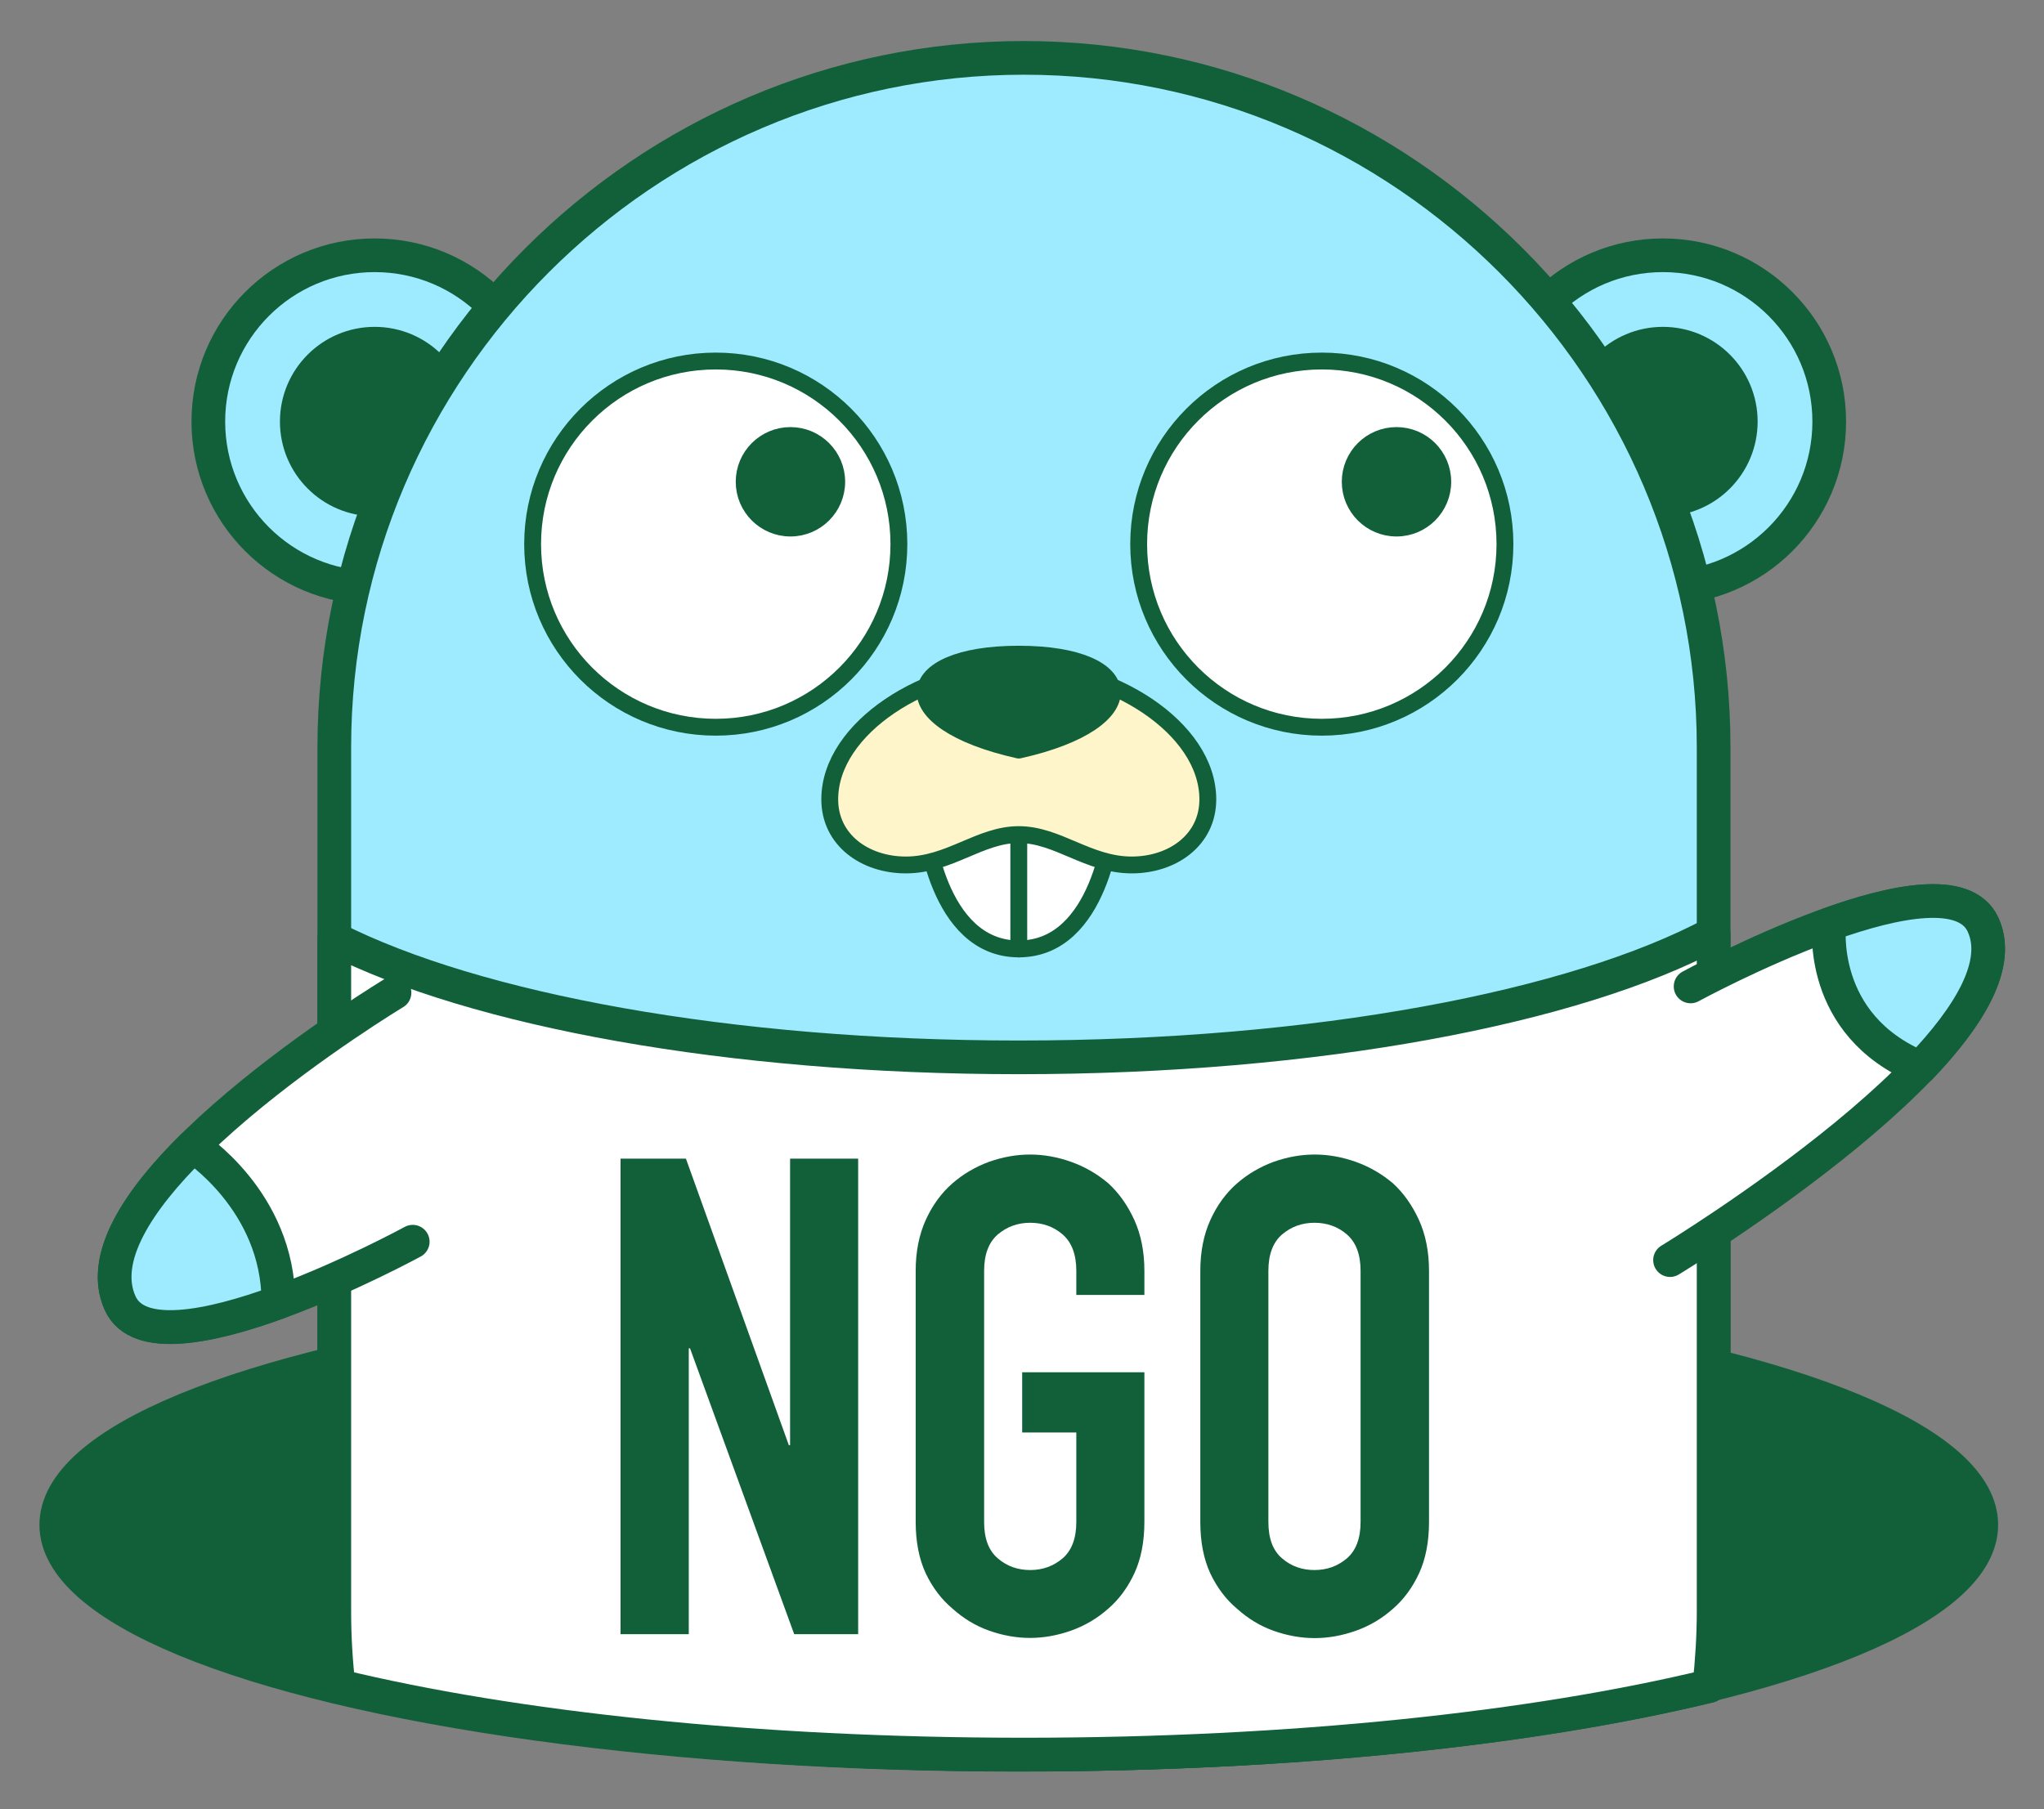 <svg xmlns="http://www.w3.org/2000/svg" role="img" viewBox="90.55 -0.58 114.40 101.28"><rect x="90.55" y="-0.58" width="114.40" height="101.28" fill="#808080" stroke="none"/><title>Easy-Ngo logo</title><style>svg {enable-background:new 0 0 300 100}</style><style>.st0{fill:#9eebff;stroke:#11603a;stroke-linecap:round;stroke-linejoin:round;stroke-miterlimit:10}.st0,.st1{stroke-width:1.885}.st1,.st2,.st3,.st5{stroke:#11603a;stroke-linecap:round;stroke-linejoin:round;stroke-miterlimit:10}.st1{fill:#11603a}.st2,.st3{fill:#fff;stroke-width:.943}.st3{fill:#11603a}.st5{fill:#fff;stroke-width:1.885}</style><g><circle cx="111.52" cy="23.02" r="9.31" class="st0"/><circle cx="111.52" cy="23.02" r="4.36" class="st1"/><circle cx="183.62" cy="23.02" r="9.31" class="st0"/><circle cx="183.62" cy="23.02" r="4.36" class="st1"/></g><ellipse cx="147.57" cy="84.78" class="st1" rx="53.87" ry="12.87"/><path d="M147.86,97.64c15.02,0,28.6-1.47,38.36-3.84c0.15-1.38,0.24-2.78,0.24-4.2V41.26c0-21.23-17.37-38.6-38.6-38.6	l0,0c-21.23,0-38.6,17.37-38.6,38.6V89.6c0,1.42,0.08,2.82,0.24,4.2C119.26,96.18,132.84,97.64,147.86,97.64z" class="st0"/><circle cx="130.61" cy="29.88" r="10.25" class="st2"/><circle cx="134.79" cy="26.39" r="2.59" class="st3"/><circle cx="164.53" cy="29.88" r="10.25" class="st2"/><circle cx="168.71" cy="26.39" r="2.59" class="st3"/><path d="M152.81,45.56c0,0-0.63,6.98-5.24,6.98s-5.24-6.98-5.24-6.98H152.81z" class="st2"/><path fill="none" stroke="#11603a" stroke-linecap="round" stroke-linejoin="round" stroke-miterlimit="10" stroke-width=".943" d="M147.57 45.56L147.57 52.54"/><path d="M147.57,58.61c-16.23,0-30.44-2.66-38.31-6.65V89.6c0,1.42,0.08,2.82,0.24,4.2c9.77,2.37,23.35,3.84,38.36,3.84	c15.02,0,28.6-1.47,38.36-3.84c0.15-1.38,0.24-2.78,0.24-4.2V51.67C178.71,55.82,164.2,58.61,147.57,58.61z" class="st5"/><path fill="#fff5ca" stroke="#11603a" stroke-linecap="round" stroke-linejoin="round" stroke-miterlimit="10" stroke-width=".943" d="M147.57,46.14c2.18,0,3.88,1.7,6.32,1.7c2.29,0,4.26-1.4,4.26-3.67c0-4.03-5.45-7.43-10.58-7.43	s-10.58,3.4-10.58,7.43c0,2.27,1.97,3.67,4.26,3.67C143.69,47.84,145.39,46.14,147.57,46.14z"/><path d="M147.57,41.41c7.23-1.61,6.73-5.37,0-5.37S140.34,39.8,147.57,41.41z" class="st3"/><path d="M113.65 68.93c0 0-14.37 7.83-16.37 3.46-2.92-6.38 15.35-17.4 15.35-17.4M185.17 54.64c0 0 14.37-7.83 16.37-3.46 2.92 6.38-17.52 18.78-17.52 18.78" class="st5"/><g><path fill="#11603a" d="M125.28 90.9V64.28h3.66l5.76 16.04h.07V64.28h3.81V90.9H135l-5.83-16h-.07v16H125.28zM141.8 70.56c0-1.07.19-2.02.56-2.84s.87-1.51 1.5-2.06c.6-.52 1.28-.92 2.04-1.2.76-.27 1.53-.41 2.3-.41s1.54.14 2.3.41c.76.27 1.45.67 2.08 1.2.6.55 1.08 1.23 1.46 2.06.37.82.56 1.77.56 2.84v1.35h-3.81v-1.35c0-.92-.26-1.6-.77-2.04-.51-.44-1.12-.65-1.81-.65-.7 0-1.3.22-1.81.65-.51.44-.77 1.12-.77 2.04v14.06c0 .92.25 1.6.77 2.04.51.44 1.12.65 1.81.65.7 0 1.3-.22 1.81-.65.51-.44.77-1.12.77-2.04v-5.01h-3.03v-3.37h6.84v8.37c0 1.12-.19 2.08-.56 2.88-.37.8-.86 1.46-1.46 1.98-.62.55-1.32.96-2.08 1.23-.76.27-1.53.41-2.3.41s-1.54-.14-2.3-.41c-.76-.27-1.44-.69-2.04-1.23-.62-.52-1.12-1.18-1.5-1.98-.37-.8-.56-1.76-.56-2.88V70.56zM157.73 70.56c0-1.07.19-2.02.56-2.84s.87-1.51 1.5-2.06c.6-.52 1.28-.92 2.04-1.2.76-.27 1.53-.41 2.3-.41s1.54.14 2.3.41c.76.27 1.45.67 2.08 1.2.6.55 1.08 1.23 1.46 2.06.37.82.56 1.77.56 2.84v14.06c0 1.12-.19 2.08-.56 2.88-.37.8-.86 1.46-1.46 1.98-.62.55-1.31.96-2.08 1.23-.76.27-1.53.41-2.3.41s-1.54-.14-2.3-.41c-.76-.27-1.44-.69-2.04-1.23-.62-.52-1.12-1.18-1.5-1.98-.37-.8-.56-1.76-.56-2.88V70.56zM161.54 84.62c0 .92.25 1.6.77 2.04.51.44 1.12.65 1.81.65.7 0 1.3-.22 1.81-.65.51-.44.77-1.12.77-2.04V70.56c0-.92-.26-1.6-.77-2.04-.51-.44-1.12-.65-1.81-.65-.7 0-1.3.22-1.81.65-.51.44-.77 1.12-.77 2.04V84.62z"/></g><path d="M101.35 63.58L101.35 63.58c-3.05 3.01-5.22 6.27-4.07 8.8.99 2.17 5.04 1.33 8.85-.06C106.14 66.64 101.35 63.58 101.35 63.58zM201.54 51.19c-.97-2.13-4.87-1.37-8.61-.03 0 .01-.69 5.63 5.09 8.03C200.77 56.31 202.55 53.39 201.54 51.19z" class="st0"/></svg>